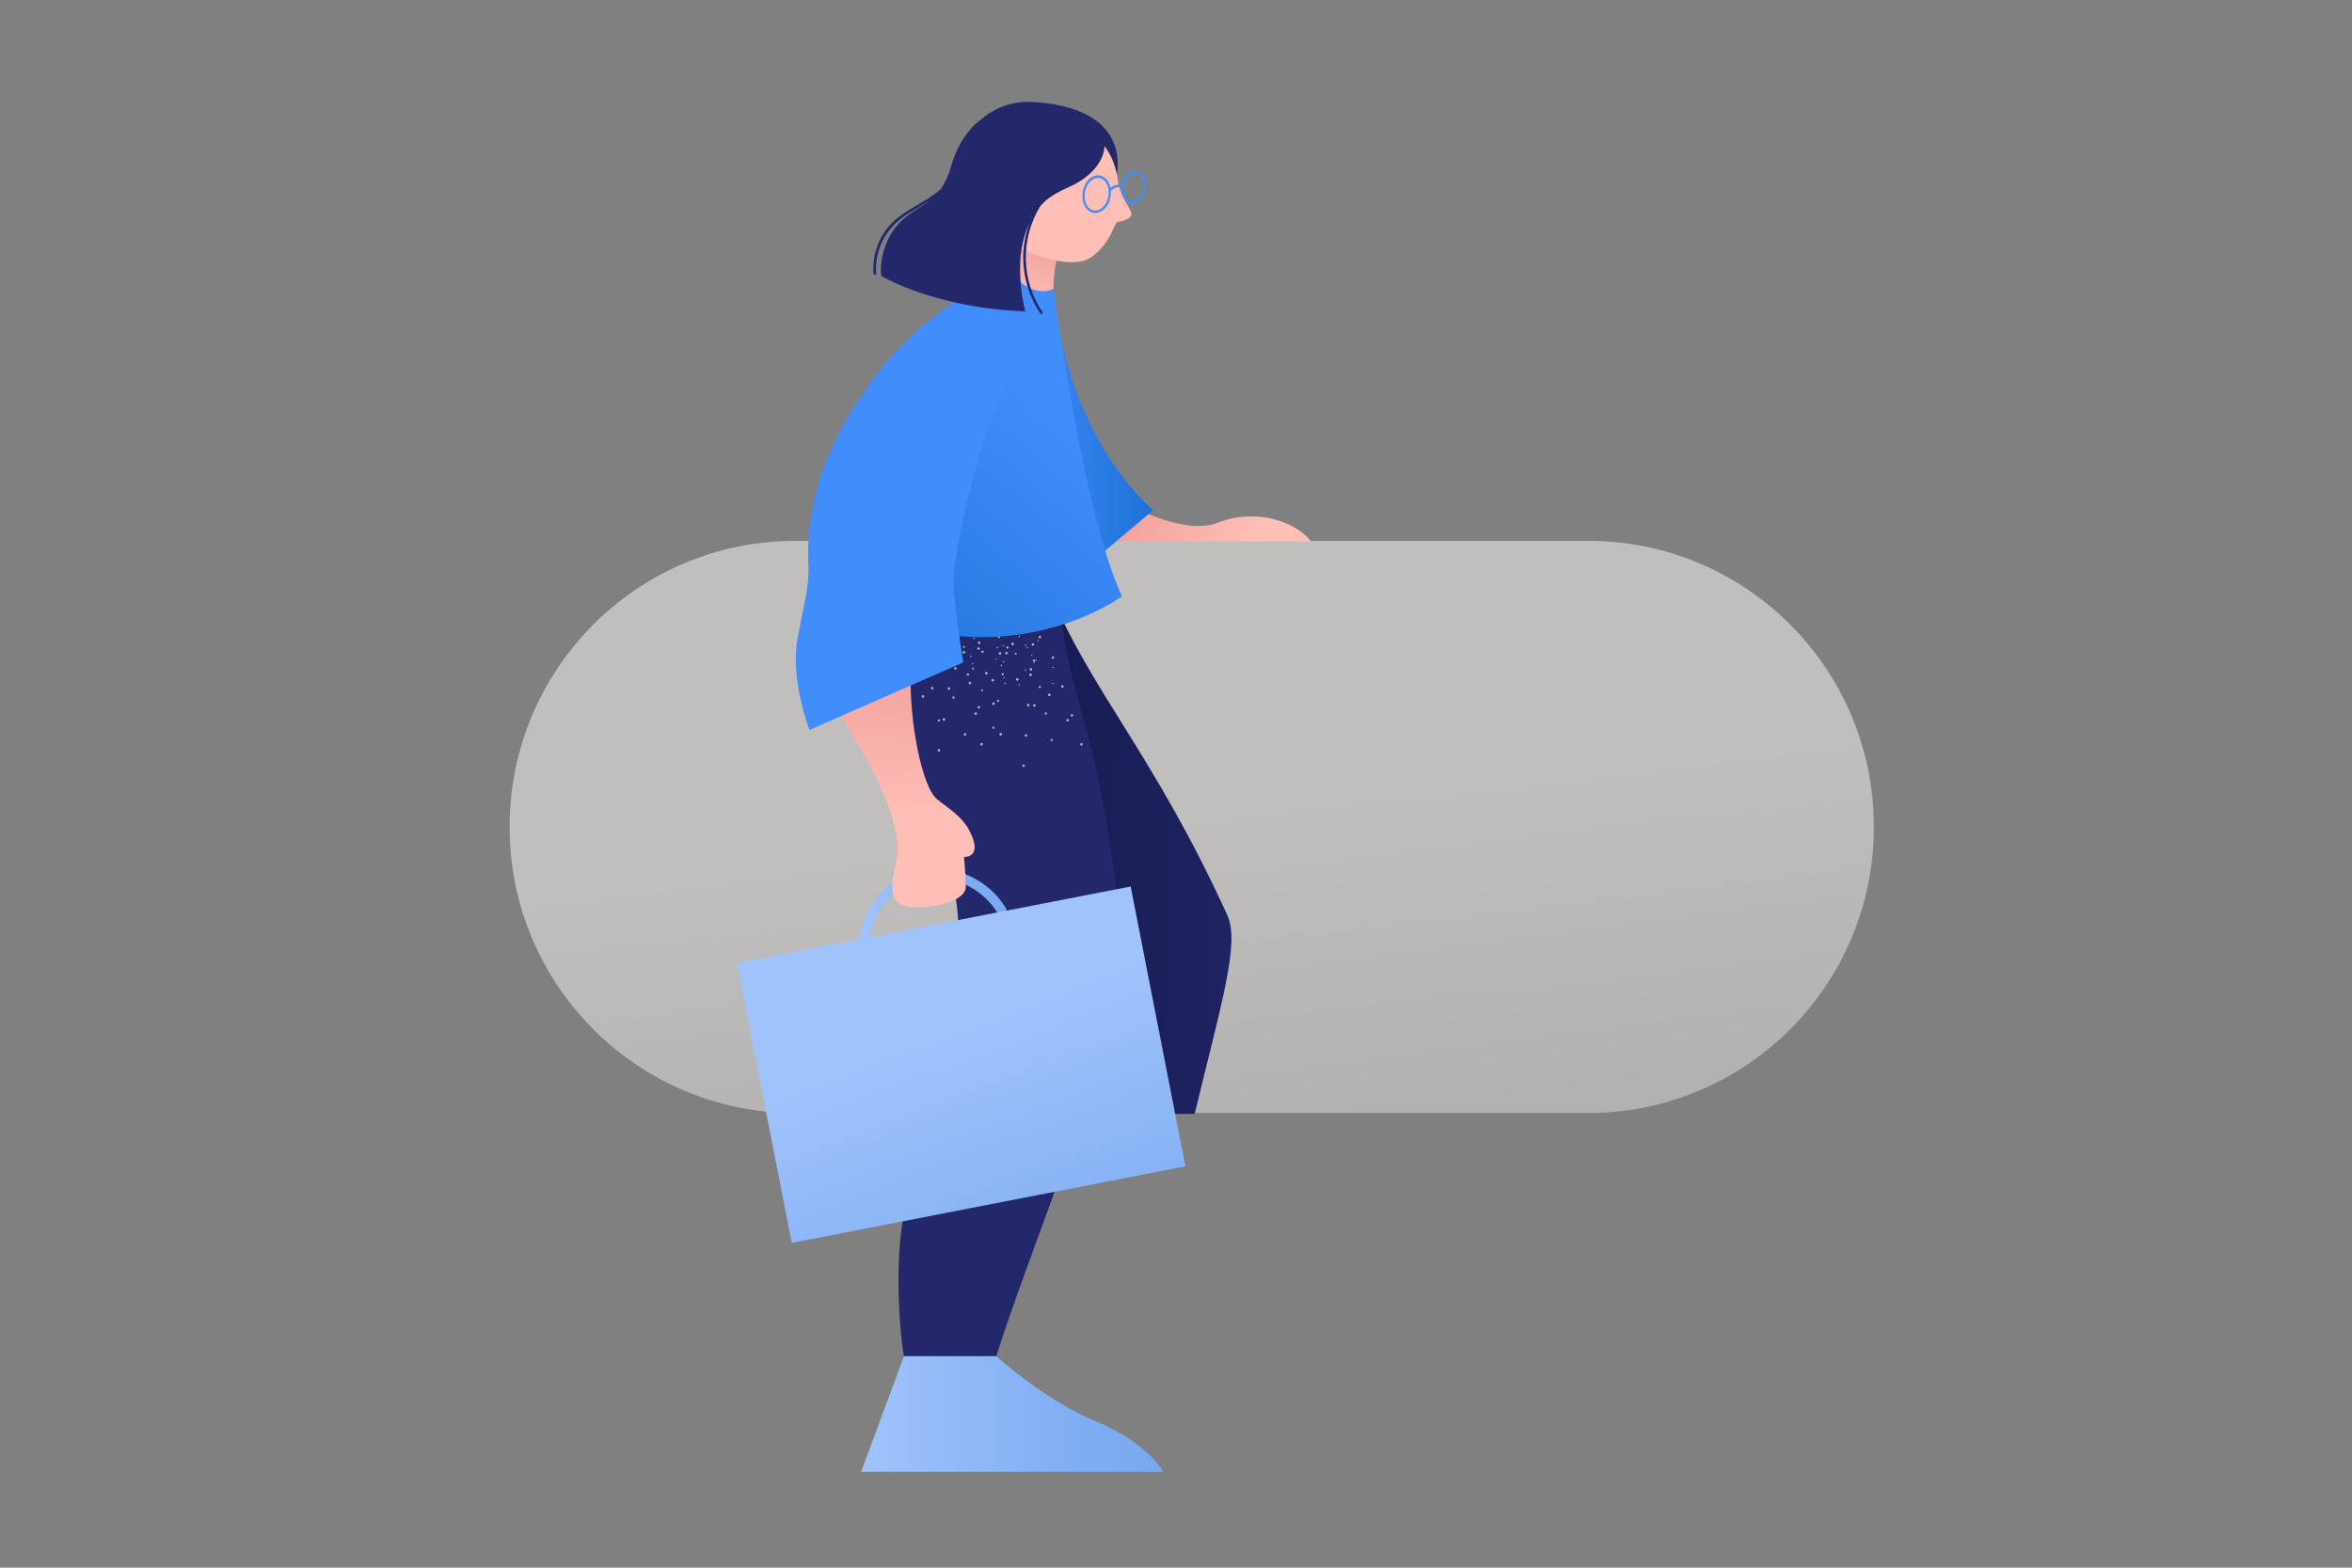 <?xml version="1.0" encoding="iso-8859-1" ?>
              <svg
                version="1.1"
                xmlns="http://www.w3.org/2000/svg"
                xmlns:xlink="http://www.w3.org/1999/xlink"
                viewBox="0 0 939 626"
                width="939"
                height="626"
              >
                <rect x="0" y="0" width="939" height="626" fill="#808080" stroke="none"/>
                <g transform="translate(203.45 215.97) scale(1.023 1.025)" ><defs>
    <clipPath id="clipPath_xkFNxkvKmUXjjQ5--WUDw">
    <rect x="0" y="0" width="532.42" height="222.9" />
    </clipPath></defs> <linearGradient id="rounded_rect_1_xkFNxkvKmUXjjQ5--WUDw" gradientUnits="userSpaceOnUse" x1="262.369" y1="149.762" x2="298.936" y2="451.442" gradientTransform="matrix(1 0 0 1 0 -70)">  <stop offset="0.09" stop-color="rgb(193,190,190)"/>  <stop offset="0.818" stop-color="rgb(169,167,168)"/> </linearGradient> <path id="rounded_rectxkFNxkvKmUXjjQ5--WUDw" fill="url(#rounded_rect_1_xkFNxkvKmUXjjQ5--WUDw)" d="M532.42,111.45c0.006,61.547-49.883,111.444-111.43,111.45  c-0.007,0-0.013,0-0.02,0H111.45C49.898,222.9,0,173.002,0,111.45S49.898,0,111.45,0h309.52  C482.522,0.001,532.418,49.898,532.42,111.45z"/> </g><g transform="translate(294.22 40.69) scale(1.032 1.029)" ><defs>
    <clipPath id="clipPath_Zu2I6I9Ayms-N9THMqxcV">
    <rect x="0" y="0" width="222.114" height="531.615" />
    </clipPath></defs> <g>     <linearGradient id="L_trousers_1_Zu2I6I9Ayms-N9THMqxcV" gradientUnits="userSpaceOnUse" x1="236.281" y1="352.421" x2="106.331" y2="350.628" gradientTransform="matrix(1 0 0 1 0 -70)">   <stop offset="0" stop-color="rgb(35,40,107)"/>   <stop offset="0.432" stop-color="rgb(29,34,95)"/>   <stop offset="1" stop-color="rgb(21,26,79)"/>  </linearGradient>  <path id="L_trousersZu2I6I9Ayms-N9THMqxcV" fill="url(#L_trousers_1_Zu2I6I9Ayms-N9THMqxcV)" d="M177.073,392.704h-44.09c-6.68-11.38,5.06-26.61-0.77-45.27   c-6.15-19.7-6.43-25.08-40.71-78.26c-34.29-53.22-40.76-76.55-40.31-80.24c2.356-0.799,4.774-1.401,7.23-1.8   c11.71-1.88,37.55-7.07,54.45-17.33c0.27-0.16,0.54-0.32,0.8-0.49l0.91-0.28c0.05,0.26,0.11,0.52,0.17,0.77   c5.34,24.54,19.25,47.37,33.79,70.67c14.69,23.56,27.22,44.55,41.14,75.1C194.613,326.384,187.533,349.254,177.073,392.704z"/>  <path id="R_trousersZu2I6I9Ayms-N9THMqxcV" fill="rgb(35,40,107)" d="M137.748,253.787c-6.146-26.19-15.184-47.973-11.819-72.303l-0.964-0.038   c-19.735,4.238-46.915,0.608-58.968-1.476c-2.491-0.425-5.012-0.651-7.538-0.677c-1.675,3.218-13.891,29.913,11.585,86.133   c27.238,60.096,11.621,70.229,6.167,89.5c-5.472,19.256-8.29,30.989-5.112,48.533c3.178,17.544-5.408,13.505-7.791,36.712   c-2.112,20.716,0.384,42.212,1.283,46.583h35.735c11.85-38.121,47.892-126.306,48.178-147.487   C148.872,312.04,143.878,279.995,137.748,253.787z"/>     <linearGradient id="L_hand_1_Zu2I6I9Ayms-N9THMqxcV" gradientUnits="userSpaceOnUse" x1="192.568" y1="250.323" x2="151.656" y2="227.175" gradientTransform="matrix(1 0 0 1 0 -70)">   <stop offset="0" stop-color="#FFBEB6"/>   <stop offset="1" stop-color="#F2A19C"/>  </linearGradient>  <path id="L_handZu2I6I9Ayms-N9THMqxcV" fill="url(#L_hand_1_Zu2I6I9Ayms-N9THMqxcV)" d="M139.812,150c0,0,30.177,19.547,45.952,13.374s30.863,0,36.35,7.201H125.41   l-5.144-13.031l12.688-8.573L139.812,150"/>     <linearGradient id="handle_1_Zu2I6I9Ayms-N9THMqxcV" gradientUnits="userSpaceOnUse" x1="48.656" y1="382.913" x2="102.676" y2="382.913" gradientTransform="matrix(1 0 0 1 0 -70)">   <stop offset="0" stop-color="#A1C3FC"/>   <stop offset="0.696" stop-color="#81AEF2"/>   <stop offset="1" stop-color="#78A9EF"/>  </linearGradient>  <path id="handleZu2I6I9Ayms-N9THMqxcV" fill="url(#handle_1_Zu2I6I9Ayms-N9THMqxcV)" d="M50.906,326.511c0.868-11.458,9.172-21.867,20.481-24.587   c11.329-2.725,23.39,2.953,29.344,12.728c1.254,2.058,4.498,0.176,3.238-1.893c-6.848-11.244-20.596-17.569-33.579-14.451   c-13.001,3.122-22.243,15.117-23.235,28.203C46.973,328.918,50.724,328.906,50.906,326.511L50.906,326.511z"/>  <path id="textureZu2I6I9Ayms-N9THMqxcV" opacity="0.65" fill="#FFFFFF" enable-background="new    " d="M109.084,226.469   c0.129,0.056,0.279-0.003,0.334-0.132s-0.003-0.279-0.132-0.334s-0.279,0.003-0.334,0.132l0,0   C108.896,226.263,108.955,226.413,109.084,226.469L109.084,226.469z M111.512,220.746c0.134,0.053,0.287-0.005,0.352-0.135   c0.049-0.133-0.017-0.281-0.149-0.332c-0.118-0.06-0.263-0.013-0.323,0.105c-0.004,0.009-0.008,0.018-0.012,0.027   C111.324,220.54,111.383,220.69,111.512,220.746L111.512,220.746z M113.957,215.021c0.129,0.056,0.278-0.003,0.334-0.132l0,0   c0.053-0.134-0.005-0.287-0.134-0.352c-0.138-0.046-0.289,0.019-0.349,0.152C113.759,214.822,113.825,214.97,113.957,215.021   L113.957,215.021z M116.385,209.298c0.129,0.056,0.278-0.003,0.334-0.132l0,0c0.055-0.134-0.004-0.288-0.134-0.352   c-0.129-0.056-0.278,0.003-0.334,0.132l0,0C116.196,209.081,116.255,209.235,116.385,209.298L116.385,209.298z M100.198,216.348   c0.096,0.099,0.254,0.102,0.353,0.006c0.099-0.096,0.102-0.254,0.006-0.353c-0.096-0.099-0.254-0.102-0.353-0.006   c-0.099,0.086-0.109,0.236-0.024,0.335C100.186,216.336,100.191,216.342,100.198,216.348L100.198,216.348z M104.637,211.996   c0.075,0.079,0.195,0.093,0.286,0.033l0.017-0.002c0.019,0,0.038-0.009,0.05-0.024c0.061-0.056,0.089-0.139,0.076-0.221   c-0.009-0.056-0.034-0.108-0.072-0.149c-0.096-0.098-0.253-0.101-0.353-0.006c-0.103,0.096-0.109,0.257-0.013,0.36   C104.63,211.989,104.633,211.992,104.637,211.996L104.637,211.996z M109.076,207.643c0.1,0.093,0.257,0.088,0.35-0.011   c0.099-0.095,0.103-0.253,0.008-0.353s-0.253-0.103-0.353-0.008c-0.001,0-0.001,0.001-0.002,0.001   c-0.103,0.096-0.109,0.257-0.013,0.36C109.069,207.637,109.072,207.64,109.076,207.643L109.076,207.643z M121.946,225.665   c0.009,0.142,0.122,0.255,0.264,0.264c0.146,0,0.264-0.118,0.264-0.264s-0.118-0.264-0.264-0.264   C122.068,225.41,121.955,225.523,121.946,225.665L121.946,225.665z M122.003,219.447c0.004,0.14,0.121,0.251,0.261,0.247   c0,0,0,0,0.001,0c0.135,0.011,0.254-0.089,0.266-0.225c0.001-0.007,0.001-0.014,0.001-0.022c-0.003-0.144-0.119-0.26-0.264-0.264   C122.125,219.192,122.012,219.305,122.003,219.447L122.003,219.447z M75.179,227.803c0.171,0.204,0.475,0.232,0.68,0.061   c0.004-0.004,0.009-0.008,0.013-0.011c0.201-0.171,0.225-0.472,0.054-0.672c-0.001-0.001-0.002-0.002-0.003-0.003   c-0.171-0.204-0.475-0.232-0.68-0.061c-0.004,0.004-0.009,0.008-0.013,0.011c-0.201,0.171-0.225,0.472-0.054,0.672   C75.177,227.801,75.178,227.802,75.179,227.803z M84.123,220.128c0.178,0.205,0.488,0.227,0.693,0.049s0.227-0.488,0.049-0.693   c-0.171-0.201-0.472-0.225-0.672-0.054c-0.001,0.001-0.002,0.002-0.003,0.003C83.985,219.609,83.956,219.915,84.123,220.128   L84.123,220.128z M93.084,212.45c0.178,0.205,0.488,0.227,0.693,0.049c0.205-0.178,0.227-0.488,0.049-0.693   c-0.178-0.205-0.488-0.227-0.693-0.049c-0.204,0.171-0.232,0.475-0.061,0.679C93.076,212.441,93.08,212.446,93.084,212.45   L93.084,212.45z M110.399,257.561c-0.015,0.269,0.187,0.5,0.456,0.52c0.258,0.03,0.491-0.155,0.52-0.412   c0.001-0.009,0.002-0.018,0.002-0.026c0.015-0.269-0.188-0.5-0.456-0.52C110.656,257.099,110.422,257.295,110.399,257.561   L110.399,257.561L110.399,257.561z M111.291,245.813c-0.019,0.27,0.183,0.504,0.453,0.523c0.269,0.019,0.504-0.183,0.523-0.453   c0-0.002,0-0.004,0-0.006c0.023-0.265-0.173-0.499-0.438-0.523c0,0,0,0-0.001,0C111.557,245.344,111.323,245.544,111.291,245.813z    M112.198,234.045c-0.022,0.264,0.174,0.497,0.439,0.519c0.006,0,0.012,0.001,0.017,0.001c0.258,0.03,0.491-0.155,0.52-0.412   c0.001-0.009,0.002-0.018,0.002-0.026c0.011-0.271-0.189-0.505-0.458-0.538C112.449,233.574,112.218,233.777,112.198,234.045z    M113.09,222.297c-0.018,0.27,0.186,0.503,0.456,0.52s0.503-0.186,0.52-0.456c0.023-0.265-0.173-0.499-0.438-0.523h-0.001   c-0.269-0.027-0.509,0.169-0.536,0.438C113.091,222.284,113.09,222.29,113.09,222.297z M113.997,210.529   c-0.024,0.264,0.17,0.499,0.435,0.523c0.264,0.024,0.499-0.17,0.523-0.435c0.001-0.007,0.001-0.014,0.001-0.021   c0.026-0.262-0.166-0.496-0.428-0.522c-0.004,0-0.007-0.001-0.011-0.001C114.248,210.058,114.017,210.26,113.997,210.529   L113.997,210.529z M88.058,245.894c0.242,0.113,0.53,0.008,0.643-0.234s0.008-0.53-0.234-0.643   c-0.237-0.111-0.519-0.013-0.637,0.221C87.716,245.482,87.817,245.773,88.058,245.894L88.058,245.894z M93.388,235.371   c0.242,0.113,0.53,0.008,0.643-0.234s0.008-0.53-0.234-0.643c-0.237-0.111-0.519-0.013-0.637,0.221   C93.046,234.959,93.147,235.25,93.388,235.371L93.388,235.371z M98.72,224.866c0.248,0.117,0.543,0.012,0.661-0.236   c0.113-0.239,0.019-0.525-0.215-0.65c-0.242-0.129-0.542-0.038-0.671,0.204s-0.038,0.542,0.204,0.671   C98.706,224.859,98.713,224.862,98.72,224.866z M104.047,214.326c0.234,0.126,0.526,0.037,0.652-0.197   c0.002-0.004,0.005-0.009,0.007-0.013c0.125-0.236,0.035-0.529-0.201-0.654s-0.529-0.035-0.654,0.201   c-0.004,0.007-0.007,0.014-0.011,0.022c-0.123,0.223-0.043,0.504,0.18,0.627C104.029,214.317,104.038,214.321,104.047,214.326   L104.047,214.326z M132.777,249.429c0.089,0.254,0.365,0.39,0.621,0.305c0.251-0.08,0.389-0.348,0.309-0.598   c-0.001-0.002-0.001-0.004-0.002-0.005c-0.065-0.25-0.32-0.4-0.57-0.336c-0.012,0.003-0.024,0.007-0.036,0.011   C132.847,248.899,132.707,249.169,132.777,249.429L132.777,249.429z M129.112,238.213c0.093,0.252,0.363,0.392,0.623,0.322   c0.254-0.089,0.39-0.365,0.305-0.621c-0.084-0.254-0.358-0.392-0.612-0.308c-0.003,0.001-0.006,0.002-0.009,0.003   c-0.251,0.08-0.389,0.348-0.309,0.598C129.111,238.209,129.112,238.211,129.112,238.213L129.112,238.213z M125.449,227.014   c0.074,0.247,0.334,0.388,0.582,0.314c0.007-0.002,0.015-0.005,0.022-0.007c0.257-0.074,0.404-0.343,0.33-0.6   c-0.002-0.008-0.005-0.016-0.008-0.024c-0.087-0.256-0.365-0.392-0.621-0.305S125.362,226.758,125.449,227.014L125.449,227.014z    M121.767,215.8c0.089,0.254,0.365,0.39,0.621,0.305c0.247-0.074,0.388-0.334,0.314-0.582c-0.002-0.007-0.005-0.015-0.007-0.022   c-0.08-0.255-0.349-0.399-0.606-0.325C121.832,215.264,121.689,215.54,121.767,215.8L121.767,215.8z M77.883,240.395   c0.202,0.127,0.468,0.068,0.598-0.132c0.13-0.201,0.072-0.469-0.129-0.599s-0.469-0.072-0.599,0.129   c-0.001,0.001-0.001,0.002-0.002,0.003C77.625,239.999,77.684,240.265,77.883,240.395L77.883,240.395z M83.516,231.504   c0.202,0.126,0.468,0.068,0.598-0.132c0.135-0.198,0.084-0.467-0.114-0.602c-0.198-0.135-0.467-0.084-0.602,0.114   c-0.005,0.007-0.01,0.015-0.014,0.022c-0.13,0.195-0.078,0.458,0.116,0.588C83.505,231.497,83.511,231.501,83.516,231.504   L83.516,231.504z M88.974,222.354c0.017,0.108,0.081,0.203,0.175,0.258c0.202,0.126,0.468,0.068,0.598-0.132   c0.133-0.205,0.075-0.48-0.13-0.613c-0.001-0.001-0.003-0.002-0.004-0.003c-0.122-0.079-0.276-0.091-0.409-0.034l-0.017,0.002   c-0.077,0.03-0.139,0.088-0.172,0.163C88.942,222.101,88.926,222.236,88.974,222.354L88.974,222.354z M94.783,213.721   c0.206,0.128,0.478,0.065,0.606-0.142c0.128-0.206,0.065-0.478-0.142-0.606c-0.202-0.127-0.469-0.068-0.598,0.132   c-0.133,0.205-0.075,0.48,0.131,0.613C94.78,213.719,94.782,213.72,94.783,213.721L94.783,213.721z M121.339,247.686   c0.062,0.236,0.298,0.382,0.537,0.334c0.227-0.049,0.372-0.272,0.323-0.499c-0.001-0.006-0.003-0.012-0.004-0.018   c-0.048-0.234-0.277-0.386-0.512-0.338c-0.003,0.001-0.005,0.001-0.008,0.002C121.444,247.225,121.297,247.452,121.339,247.686   L121.339,247.686z M119.05,237.432c0.056,0.23,0.287,0.372,0.517,0.319c0.227-0.049,0.372-0.272,0.323-0.499   c-0.001-0.006-0.003-0.012-0.004-0.018c-0.048-0.235-0.277-0.386-0.512-0.338c-0.003,0.001-0.005,0.001-0.008,0.002   C119.134,236.961,118.994,237.198,119.05,237.432L119.05,237.432z M116.74,227.145c0.048,0.234,0.277,0.386,0.512,0.338   c0.003-0.001,0.005-0.001,0.008-0.002c0.222-0.041,0.369-0.255,0.328-0.477c-0.003-0.013-0.006-0.027-0.009-0.04   c-0.048-0.235-0.277-0.386-0.512-0.338c-0.003,0.001-0.005,0.001-0.008,0.002C116.831,226.688,116.691,226.916,116.74,227.145   L116.74,227.145z M114.434,216.893c0.061,0.234,0.3,0.375,0.534,0.315c0.227-0.059,0.368-0.286,0.319-0.516   c-0.059-0.231-0.285-0.377-0.52-0.336C114.531,216.419,114.385,216.654,114.434,216.893L114.434,216.893z M98.798,242.75   c-0.034,0.237,0.128,0.458,0.365,0.497c0.234,0.042,0.457-0.114,0.499-0.348c0.037-0.237-0.116-0.463-0.35-0.517   C99.069,242.345,98.841,242.508,98.798,242.75L98.798,242.75z M100.61,232.375c-0.048,0.226,0.096,0.447,0.322,0.495   c0.009,0.002,0.017,0.003,0.026,0.005c0.234,0.042,0.457-0.114,0.499-0.348c0.037-0.237-0.116-0.463-0.35-0.517   C100.87,231.976,100.649,232.139,100.61,232.375L100.61,232.375z M102.406,222.003c-0.044,0.234,0.11,0.458,0.344,0.502   s0.458-0.11,0.502-0.344c0-0.002,0.001-0.004,0.001-0.006c0.04-0.234-0.117-0.457-0.351-0.497   C102.67,221.618,102.449,221.772,102.406,222.003z M104.201,211.631c-0.042,0.234,0.114,0.457,0.348,0.499   c0.134,0.029,0.273-0.009,0.374-0.102l0.017-0.002c0.065-0.068,0.108-0.153,0.126-0.245c0.034-0.237-0.128-0.458-0.365-0.497   C104.467,211.241,104.243,211.397,104.201,211.631L104.201,211.631z M103.072,223.446c0.004,0.14,0.121,0.251,0.261,0.247   c0.14-0.004,0.251-0.121,0.247-0.261c-0.004-0.14-0.121-0.251-0.261-0.247C103.178,223.188,103.068,223.305,103.072,223.446   C103.072,223.445,103.072,223.446,103.072,223.446L103.072,223.446z M102.885,217.242c0.012,0.143,0.135,0.251,0.279,0.245   c0.14-0.004,0.251-0.121,0.247-0.261l0,0c0.001-0.135-0.107-0.246-0.242-0.247c-0.006,0-0.013,0-0.019,0.001   c-0.144-0.002-0.262,0.113-0.264,0.257C102.885,217.238,102.885,217.24,102.885,217.242L102.885,217.242z M102.715,211.036   c0.003,0.14,0.119,0.252,0.259,0.249c0.14-0.003,0.252-0.119,0.249-0.259c0-0.001,0-0.003,0-0.004   c0.002-0.135-0.107-0.246-0.242-0.247c-0.007,0-0.013,0-0.02,0.001C102.822,210.778,102.711,210.895,102.715,211.036   C102.715,211.035,102.715,211.035,102.715,211.036L102.715,211.036z M91.05,218.226c0.133,0.04,0.274-0.024,0.332-0.149   c0.053-0.128-0.008-0.274-0.136-0.327c-0.004-0.002-0.009-0.004-0.013-0.005c-0.124-0.054-0.269,0.002-0.323,0.127   c-0.003,0.007-0.006,0.015-0.009,0.023C90.852,218.027,90.918,218.175,91.05,218.226L91.05,218.226z M93.274,212.425   c0.133,0.04,0.274-0.024,0.332-0.149c0.046-0.133-0.02-0.278-0.149-0.332c-0.123-0.058-0.269-0.006-0.328,0.117   c-0.002,0.005-0.005,0.01-0.007,0.016c-0.057,0.132,0.003,0.286,0.135,0.343C93.263,212.421,93.269,212.423,93.274,212.425   L93.274,212.425z M114.668,217.601c0.056,0.129,0.205,0.188,0.334,0.132s0.188-0.205,0.132-0.334   c-0.044-0.124-0.179-0.189-0.303-0.145c-0.011,0.004-0.021,0.008-0.031,0.013c-0.127,0.053-0.188,0.199-0.135,0.326   C114.666,217.596,114.667,217.599,114.668,217.601L114.668,217.601z M112.125,211.938c0.063,0.131,0.219,0.189,0.351,0.129   c0.123-0.059,0.175-0.207,0.115-0.33c0-0.001-0.001-0.001-0.001-0.002c-0.044-0.124-0.179-0.189-0.303-0.145   c-0.011,0.004-0.021,0.008-0.031,0.013c-0.127,0.053-0.188,0.199-0.135,0.326C112.122,211.932,112.123,211.935,112.125,211.938   L112.125,211.938z M103.473,225.68c0.024,0.149,0.164,0.25,0.312,0.226c0.011-0.002,0.022-0.004,0.033-0.008   c0.155-0.036,0.252-0.19,0.218-0.346c-0.041-0.154-0.189-0.255-0.348-0.236c-0.159,0.04-0.256,0.201-0.216,0.361   C103.472,225.679,103.473,225.679,103.473,225.68z M101.976,218.752c0.04,0.159,0.201,0.256,0.361,0.217   c0.001,0,0.001,0,0.002-0.001c0.155-0.036,0.252-0.19,0.218-0.346c-0.041-0.154-0.189-0.255-0.348-0.236   C102.05,218.431,101.949,218.589,101.976,218.752L101.976,218.752z M100.511,211.802c0.016,0.151,0.152,0.261,0.304,0.244   c0.015-0.002,0.03-0.004,0.044-0.008c0.155-0.036,0.252-0.19,0.218-0.346c-0.041-0.154-0.189-0.255-0.348-0.235   C100.575,211.493,100.478,211.647,100.511,211.802L100.511,211.802z M88.974,222.354c0.034,0.025,0.072,0.044,0.113,0.055   c0.156,0.03,0.306-0.072,0.336-0.228c0.001-0.003,0.001-0.007,0.002-0.01c0.026-0.154-0.07-0.301-0.221-0.34l-0.017,0.002   c-0.156-0.03-0.306,0.072-0.336,0.228c-0.001,0.003-0.001,0.007-0.002,0.01C88.826,222.183,88.877,222.296,88.974,222.354   L88.974,222.354z M90.143,215.091c-0.034,0.154,0.063,0.306,0.217,0.339c0.001,0,0.003,0.001,0.004,0.001   c0.159,0.029,0.314-0.067,0.358-0.223c0.022-0.162-0.082-0.315-0.241-0.355C90.322,214.826,90.171,214.933,90.143,215.091   L90.143,215.091z M91.422,208.13c-0.028,0.159,0.079,0.31,0.238,0.338s0.31-0.079,0.338-0.238s-0.079-0.31-0.238-0.338l0,0   c-0.156-0.03-0.306,0.072-0.336,0.228C91.423,208.124,91.422,208.127,91.422,208.13L91.422,208.13z M115.465,216.845   c0.091,0.133,0.273,0.166,0.405,0.074c0.003-0.002,0.006-0.004,0.008-0.006c0.128-0.09,0.16-0.267,0.071-0.396   c-0.078-0.133-0.249-0.177-0.382-0.099c-0.006,0.003-0.011,0.007-0.017,0.011C115.414,216.521,115.376,216.706,115.465,216.845   L115.465,216.845z M111.456,211.006c0.08,0.127,0.248,0.165,0.376,0.085c0.007-0.005,0.014-0.009,0.021-0.015   c0.133-0.078,0.177-0.249,0.099-0.382c-0.003-0.006-0.007-0.011-0.011-0.017c-0.092-0.137-0.277-0.175-0.416-0.086   c-0.133,0.095-0.164,0.28-0.069,0.413C111.455,211.005,111.456,211.005,111.456,211.006L111.456,211.006z M77.601,251.57   c-0.034,0.276,0.154,0.529,0.428,0.577c0.273,0.045,0.532-0.138,0.579-0.411c0.037-0.277-0.153-0.533-0.428-0.577   C77.907,251.114,77.648,251.298,77.601,251.57L77.601,251.57z M79.569,239.574c-0.046,0.273,0.138,0.533,0.411,0.579   c0.273,0.046,0.533-0.138,0.579-0.411s-0.137-0.533-0.411-0.579C79.875,239.118,79.616,239.302,79.569,239.574L79.569,239.574z    M81.519,227.58c-0.037,0.277,0.153,0.533,0.428,0.577c0.274,0.036,0.524-0.157,0.56-0.431s-0.157-0.524-0.431-0.56   C81.81,227.131,81.563,227.315,81.519,227.58z M127.497,240.239c0.171,0.223,0.487,0.274,0.719,0.116   c0.222-0.171,0.263-0.49,0.092-0.712c-0.166-0.215-0.471-0.261-0.693-0.106C127.395,239.702,127.343,240.011,127.497,240.239   L127.497,240.239z M120.404,230.373c0.165,0.221,0.474,0.273,0.702,0.118c0.227-0.16,0.282-0.474,0.122-0.701   s-0.474-0.282-0.701-0.122c-0.002,0.001-0.003,0.002-0.005,0.003C120.299,229.835,120.247,230.146,120.404,230.373L120.404,230.373   z M113.311,220.508c0.163,0.223,0.474,0.276,0.702,0.118c0.223-0.171,0.274-0.487,0.116-0.719c-0.171-0.222-0.49-0.263-0.712-0.092   C113.202,219.981,113.155,220.286,113.311,220.508L113.311,220.508z M106.217,210.643c0.163,0.223,0.475,0.276,0.702,0.118   c0.221-0.173,0.271-0.486,0.116-0.719c-0.16-0.22-0.469-0.269-0.689-0.109c-0.004,0.003-0.007,0.005-0.01,0.008   c-0.224,0.144-0.288,0.442-0.144,0.665C106.199,210.619,106.208,210.631,106.217,210.643L106.217,210.643z M101.537,245.502   c0.077,0.265,0.342,0.428,0.613,0.376c0.265-0.073,0.425-0.343,0.359-0.611c-0.057-0.267-0.319-0.437-0.586-0.381   c-0.003,0.001-0.007,0.001-0.01,0.002c-0.273,0.065-0.442,0.339-0.377,0.612C101.537,245.501,101.537,245.501,101.537,245.502z    M98.757,233.658c0.065,0.273,0.339,0.442,0.612,0.377h0.001c0.263-0.064,0.425-0.329,0.362-0.593c0,0,0,0,0-0.001   c-0.06-0.269-0.327-0.439-0.596-0.379C98.866,233.123,98.697,233.389,98.757,233.658L98.757,233.658z M95.979,221.832   c0.057,0.267,0.319,0.437,0.586,0.381c0.003-0.001,0.007-0.001,0.01-0.002c0.275-0.056,0.452-0.325,0.396-0.599   c-0.056-0.275-0.325-0.452-0.599-0.396c-0.275,0.056-0.452,0.325-0.396,0.599C95.976,221.821,95.977,221.827,95.979,221.832z    M93.201,210.006c0.07,0.267,0.344,0.427,0.611,0.356c0.259-0.068,0.418-0.329,0.361-0.59c-0.061-0.268-0.327-0.437-0.596-0.379   C93.304,209.459,93.136,209.733,93.201,210.006L93.201,210.006L93.201,210.006z M94.148,249.364   c0.06,0.269,0.326,0.438,0.594,0.378s0.438-0.326,0.378-0.594c-0.058-0.262-0.313-0.43-0.577-0.382   C94.269,248.823,94.092,249.09,94.148,249.364L94.148,249.364z M91.871,237.472c0.056,0.274,0.323,0.451,0.598,0.396   c0.265-0.058,0.439-0.312,0.398-0.581c-0.061-0.274-0.323-0.454-0.6-0.413C91.997,236.936,91.823,237.199,91.871,237.472   L91.871,237.472z M89.595,225.58c0.056,0.274,0.323,0.451,0.598,0.396c0.27-0.05,0.449-0.31,0.398-0.581   c-0.05-0.27-0.31-0.449-0.581-0.398C89.738,225.049,89.555,225.306,89.595,225.58z M87.335,213.685   c0.04,0.263,0.286,0.444,0.549,0.404c0.01-0.002,0.021-0.004,0.031-0.006c0.269-0.053,0.446-0.311,0.398-0.581   c-0.05-0.27-0.31-0.449-0.581-0.398S87.285,213.415,87.335,213.685L87.335,213.685z M116.911,208.085   c0.235,0.147,0.545,0.083,0.702-0.146c0.148-0.229,0.084-0.535-0.143-0.685c-0.214-0.157-0.515-0.111-0.672,0.104   c-0.005,0.007-0.011,0.015-0.016,0.023c-0.16,0.226-0.106,0.538,0.119,0.698C116.905,208.081,116.908,208.083,116.911,208.085z    M71.45,230.601c-0.053,0.268,0.122,0.528,0.39,0.581c0.001,0,0.003,0.001,0.004,0.001c0.27,0.06,0.539-0.109,0.601-0.379   c0.053-0.274-0.123-0.54-0.396-0.599C71.775,230.157,71.512,230.331,71.45,230.601L71.45,230.601z M114.652,234.512   c0.158,0.23,0.472,0.29,0.704,0.136c0.227-0.152,0.289-0.459,0.138-0.687c-0.139-0.231-0.439-0.306-0.671-0.167   c-0.006,0.004-0.012,0.008-0.018,0.012c-0.236,0.147-0.308,0.457-0.162,0.693C114.646,234.503,114.649,234.508,114.652,234.512   L114.652,234.512z M108.001,224.395c0.158,0.23,0.472,0.29,0.704,0.136c0.227-0.152,0.289-0.459,0.138-0.687   c-0.139-0.231-0.439-0.306-0.671-0.167c-0.006,0.004-0.012,0.008-0.018,0.012c-0.236,0.147-0.308,0.457-0.162,0.693   C107.995,224.386,107.998,224.391,108.001,224.395L108.001,224.395z M101.349,214.278c0.158,0.23,0.472,0.29,0.704,0.136   c0.227-0.152,0.289-0.459,0.138-0.687c-0.15-0.234-0.461-0.302-0.695-0.152s-0.302,0.461-0.152,0.695   C101.346,214.272,101.347,214.275,101.349,214.278z M94.533,228.463c0.082,0.192,0.304,0.282,0.497,0.2   c0.188-0.08,0.279-0.296,0.204-0.486c-0.07-0.187-0.278-0.283-0.466-0.213c-0.012,0.005-0.024,0.01-0.035,0.015   C94.547,228.061,94.459,228.275,94.533,228.463z M90.994,220.063c0.084,0.193,0.308,0.281,0.501,0.198s0.281-0.308,0.198-0.501l0,0   c-0.079-0.191-0.298-0.282-0.489-0.203c-0.004,0.002-0.008,0.003-0.012,0.005C91.002,219.649,90.914,219.87,90.994,220.063   L90.994,220.063z M87.453,211.646c0.084,0.193,0.308,0.282,0.501,0.198s0.281-0.308,0.198-0.501   c-0.084-0.193-0.308-0.282-0.501-0.198l0,0C87.461,211.232,87.373,211.453,87.453,211.646L87.453,211.646z M75.183,227.433   c0.006,0.207,0.176,0.372,0.383,0.372c0.204-0.013,0.365-0.179,0.372-0.383c-0.002-0.208-0.172-0.374-0.38-0.372   c-0.001,0-0.002,0-0.004,0c-0.201-0.004-0.368,0.155-0.372,0.356C75.182,227.415,75.183,227.424,75.183,227.433L75.183,227.433z    M107.594,214.402c0.141,0.146,0.373,0.15,0.519,0.009c0.003-0.003,0.006-0.006,0.009-0.009c0.15-0.139,0.159-0.374,0.019-0.524   c-0.007-0.007-0.014-0.014-0.021-0.021c-0.155-0.14-0.395-0.128-0.535,0.027C107.452,214.033,107.455,214.259,107.594,214.402   L107.594,214.402z M101.099,207.994c0.156,0.145,0.4,0.135,0.545-0.021c0.138-0.149,0.137-0.378-0.002-0.526   c-0.151-0.15-0.395-0.149-0.545,0.002S100.948,207.844,101.099,207.994z"/>     <linearGradient id="R_hand_1_Zu2I6I9Ayms-N9THMqxcV" gradientUnits="userSpaceOnUse" x1="63.701" y1="347.647" x2="66.066" y2="286.155" gradientTransform="matrix(1 0 0 1 0 -70)">   <stop offset="0" stop-color="#FFBEB6"/>   <stop offset="1" stop-color="#F2A19C"/>  </linearGradient>  <path id="R_handZu2I6I9Ayms-N9THMqxcV" fill="url(#R_hand_1_Zu2I6I9Ayms-N9THMqxcV)" d="M36.721,232.79c0,0,17.286,26.176,22.299,41.707   c4.711,14.594,3.086,17.489,1.715,24.347s-1.372,13.374,7.544,13.717s20.232-2.743,20.232-7.887s-0.686-11.659-0.686-11.659   s6.173,0.343,3.429-7.201s-7.544-10.288-13.717-15.089s-10.974-31.549-10.288-49.038l-26.062,7.544"/>     <linearGradient id="L_sleeve_1_Zu2I6I9Ayms-N9THMqxcV" gradientUnits="userSpaceOnUse" x1="96.382" y1="195.309" x2="160.923" y2="195.309" gradientTransform="matrix(1 0 0 1 0 -70)">   <stop offset="0.129" stop-color="#428DFC"/>   <stop offset="0.999" stop-color="#1D72D8"/>  </linearGradient>  <path id="L_sleeveZu2I6I9Ayms-N9THMqxcV" fill="url(#L_sleeve_1_Zu2I6I9Ayms-N9THMqxcV)" d="M160.923,158.504l-30.18,25.57c0,0-56.37-44.21-24.71-117.53   c9.34,10.54,16.45,6.01,16.45,6.01S124.703,124.614,160.923,158.504z"/>     <linearGradient id="sweater_1_Zu2I6I9Ayms-N9THMqxcV" gradientUnits="userSpaceOnUse" x1="144.645" y1="179.516" x2="43.735" y2="298.558" gradientTransform="matrix(1 0 0 1 0 -70)">   <stop offset="0.129" stop-color="#428DFC"/>   <stop offset="0.999" stop-color="#1D72D8"/>  </linearGradient>  <path id="sweaterZu2I6I9Ayms-N9THMqxcV" fill="url(#sweater_1_Zu2I6I9Ayms-N9THMqxcV)" d="M148.943,191.874c0,0-37.66,27.89-89.5,9.63c0,0-8.53-82.85,47.23-132.81l1.98,0.48   c8.02,7.08,13.83,3.38,13.83,3.38S133.663,158.904,148.943,191.874z"/>     <linearGradient id="neck_1_Zu2I6I9Ayms-N9THMqxcV" gradientUnits="userSpaceOnUse" x1="111.203" y1="148.08" x2="119.89" y2="123.818" gradientTransform="matrix(1 0 0 1 0 -70)">   <stop offset="0" stop-color="#FFBEB6"/>   <stop offset="1" stop-color="#F2A19C"/>  </linearGradient>  <path id="neckZu2I6I9Ayms-N9THMqxcV" fill="url(#neck_1_Zu2I6I9Ayms-N9THMqxcV)" d="M124.503,58.001c-1.372,4.727-2.054,9.628-2.023,14.551c0,0-7.104,4.529-16.445-6.006   l7.134-17.086L124.503,58.001"/>     <linearGradient id="R_shoe_1_Zu2I6I9Ayms-N9THMqxcV" gradientUnits="userSpaceOnUse" x1="48.031" y1="579.184" x2="164.936" y2="579.184" gradientTransform="matrix(1 0 0 1 0 -70)">   <stop offset="0" stop-color="#A1C3FC"/>   <stop offset="0.696" stop-color="#81AEF2"/>   <stop offset="1" stop-color="#78A9EF"/>  </linearGradient>  <path id="R_shoeZu2I6I9Ayms-N9THMqxcV" fill="url(#R_shoe_1_Zu2I6I9Ayms-N9THMqxcV)" d="M64.591,486.754l-16.56,44.857l116.905,0.004c0,0-5.994-11.227-25.977-19.543   s-38.634-25.317-38.634-25.317L64.591,486.754"/>     <linearGradient id="case_1_Zu2I6I9Ayms-N9THMqxcV" gradientUnits="userSpaceOnUse" x1="81.888" y1="430.871" x2="132.404" y2="563.405" gradientTransform="matrix(1 0 0 1 -1.310630e-05 -70)">   <stop offset="0" stop-color="#A1C3FC"/>   <stop offset="0.696" stop-color="#81AEF2"/>   <stop offset="1" stop-color="#78A9EF"/>  </linearGradient>  <polygon id="caseZu2I6I9Ayms-N9THMqxcV" fill="url(#case_1_Zu2I6I9Ayms-N9THMqxcV)" points="0,334.191 152.308,304.469 173.498,413.058 21.191,442.78  "/>  <path id="R_sleeveZu2I6I9Ayms-N9THMqxcV" fill="#428DFC" d="M118.883,79.754c-6.905,11.694-12.838,23.935-17.74,36.6   c-13.44,34.43-16.82,63.44-17.02,65.32c-0.005,0.033-0.009,0.066-0.01,0.1l-0.07-0.03c-0.401,3.776-0.348,7.587,0.16,11.35   c1.42,12.86,3.35,24.39,3.35,24.39l-59.513,26.24c0,0-7.547-19.624-4.597-35.524c3.18-17.09,4.6-19.905,4.179-30.509   c-0.221-5.569-0.249-13.587,4.061-30.607c2.63-8.84,9.45-23.7,16.37-32.85c20.52-32.82,52.21-46.07,57.98-47.69   c9.34,10.54,16.45,6.01,16.45,6.01c0-0.53-0.023,0.498-0.003-0.002C121.473,75.044,120.271,77.452,118.883,79.754z"/>  <path id="faceZu2I6I9Ayms-N9THMqxcV" fill="#FFBEB6" d="M110.134,56.995c6.479,3.268,20.498,7.959,27.065,3.198c7.857-5.704,8.512-13.511,10.192-13.647   c1.676-0.125,5.198-1.265,5.229-3.063c0.039-1.783-4.61-6.894-5.328-13.407c-0.068-0.605-0.143-1.189-0.249-1.757l-0.007-0.015   c-0.009-0.139-0.029-0.277-0.059-0.413c-0.009-0.066-0.024-0.131-0.047-0.193c-0.008-0.022-0.012-0.045-0.014-0.068   c-0.022-0.083-0.039-0.178-0.057-0.273c-0.157-0.675-0.405-1.672-0.798-2.834c-0.178-0.543-0.389-1.135-0.642-1.755   c-0.274-0.7-0.621-1.431-1.001-2.171c-0.027-0.053-0.054-0.106-0.081-0.159c-0.096-0.183-0.179-0.364-0.281-0.548   c-0.177-0.327-0.369-0.647-0.573-0.971c-0.152-0.255-0.318-0.503-0.489-0.74c-0.074-0.114-0.159-0.233-0.245-0.351   c-0.152-0.217-0.315-0.439-0.483-0.649c-0.031-0.049-0.065-0.095-0.104-0.137c-0.004,0.011,0.003,0.026-0.004,0.049   c-0.008,0.533-0.062,1.065-0.161,1.589c-0.021,0.17-0.061,0.358-0.102,0.547c-0.156,0.701-0.374,1.388-0.651,2.051   c-0.039,0.113-0.09,0.222-0.144,0.342c-0.051,0.109-0.105,0.229-0.16,0.349c-0.109,0.24-0.233,0.488-0.369,0.732   c-0.012,0.034-0.031,0.052-0.043,0.086c-0.189,0.364-0.397,0.718-0.623,1.061c-0.074,0.139-0.166,0.259-0.251,0.393   c-0.004,0.008-0.011,0.015-0.019,0.019c-0.166,0.259-0.358,0.521-0.562,0.779l-0.008,0.023c-0.096,0.131-0.204,0.258-0.311,0.385   c-0.463,0.587-0.961,1.144-1.492,1.669c-0.18,0.19-0.383,0.373-0.59,0.567c-0.096,0.093-0.187,0.175-0.294,0.264   c-0.096,0.093-0.195,0.198-0.302,0.287c-0.055,0.051-0.114,0.098-0.176,0.141c-0.153,0.149-0.325,0.279-0.501,0.42   s-0.351,0.283-0.538,0.42c-0.176,0.141-0.351,0.283-0.55,0.416c-0.492,0.36-1.018,0.708-1.571,1.06   c-0.309,0.196-0.629,0.389-0.953,0.592c-1.246,0.724-2.53,1.379-3.847,1.963l-0.855,0.385c-2.63,1.154-5.107,2.629-7.375,4.392   c-0.322,0.306-0.647,0.623-0.988,0.947c-0.922,0.889-1.773,1.85-2.544,2.872C112.925,46.304,110.845,51.516,110.134,56.995z"/>  <path id="eyeglassesZu2I6I9Ayms-N9THMqxcV" fill="#428DFC" d="M157.763,35.35c1.108-3.262,0.071-6.879-2.309-8.068l-0.001-0.001   c-2.383-1.185-5.224,0.505-6.333,3.767c-0.127,0.377-0.227,0.763-0.299,1.155c-1.553-0.281-3.151,0.147-4.355,1.167   c-0.04-0.197-0.061-0.4-0.115-0.593c-0.368-1.624-1.411-3.014-2.868-3.821c-2.757-1.371-6.045,0.591-7.332,4.374   c-0.616,1.781-0.686,3.705-0.203,5.527c0.317,1.284,1.03,2.436,2.04,3.291c0.257,0.206,0.534,0.383,0.828,0.53   c1.368,0.673,2.991,0.569,4.261-0.274c1.468-0.969,2.554-2.418,3.07-4.1c0.423-1.255,0.584-2.584,0.473-3.904   c1.149-0.831,2.627-1.719,4.084-1.271c-0.252,2.061,0.498,4.118,2.017,5.534c0.219,0.176,0.456,0.328,0.707,0.454   C153.813,40.301,156.654,38.612,157.763,35.35z M140.644,41.562c-1.049,0.705-2.393,0.8-3.532,0.251   c-1.206-0.676-2.066-1.835-2.364-3.185c-0.426-1.618-0.36-3.326,0.19-4.906c1.124-3.307,3.928-5.056,6.251-3.9   c0.237,0.118,0.461,0.261,0.667,0.427c0.841,0.718,1.435,1.683,1.697,2.758c0.426,1.618,0.36,3.326-0.19,4.906   C142.907,39.408,141.946,40.698,140.644,41.562z M151.724,38.251c-1.954-0.974-2.766-4.026-1.818-6.811   c0.947-2.786,3.304-4.263,5.253-3.293c1.956,0.972,2.766,4.028,1.818,6.811C156.03,37.744,153.674,39.221,151.724,38.251z"/>  <path id="hairZu2I6I9Ayms-N9THMqxcV" fill="rgb(35,40,107)" d="M113.672,0.022c-7.019-0.28-13.88,2.135-19.178,6.748c-0.038,0.02-0.073,0.047-0.103,0.078   c-1.945,1.335-8.127,6.37-11.524,18.017c-0.83,3.13-2.145,6.11-3.898,8.833c-5.711,5.296-13.461,7.725-18.997,13.251   c-5.103,5.221-7.699,12.393-7.121,19.67c0.04,0.639,1.04,0.644,1,0c-0.589-9.398,3.641-17.43,11.434-22.635   c3.13-2.091,6.438-3.824,9.542-5.857c-2.905,2.299-6.187,3.809-9.731,6.705c-7.427,6.069-10.017,15.796-9.292,22.729   c0,0,20.887,12.51,55.749,13.741c-1.375-5.524-2.047-11.2-2.002-16.893c-0.078-6.105,1.176-12.153,3.675-17.723   c-4.395,11.775-2.871,24.943,4.095,35.403c0.351,0.536,1.217,0.036,0.864-0.505c-8.314-12.429-8.602-28.568-0.735-41.285   c0.406-0.456,0.83-0.901,1.274-1.331c0.341-0.324,0.666-0.641,0.988-0.947c2.525-1.942,5.292-3.548,8.23-4.777   c14.45-6.433,14.223-15.774,14.213-16.22c2.466,3.344,4.138,7.206,4.888,11.293C149.85,6.557,129.876,0.653,113.672,0.022z"/> </g> </g>
              </svg>